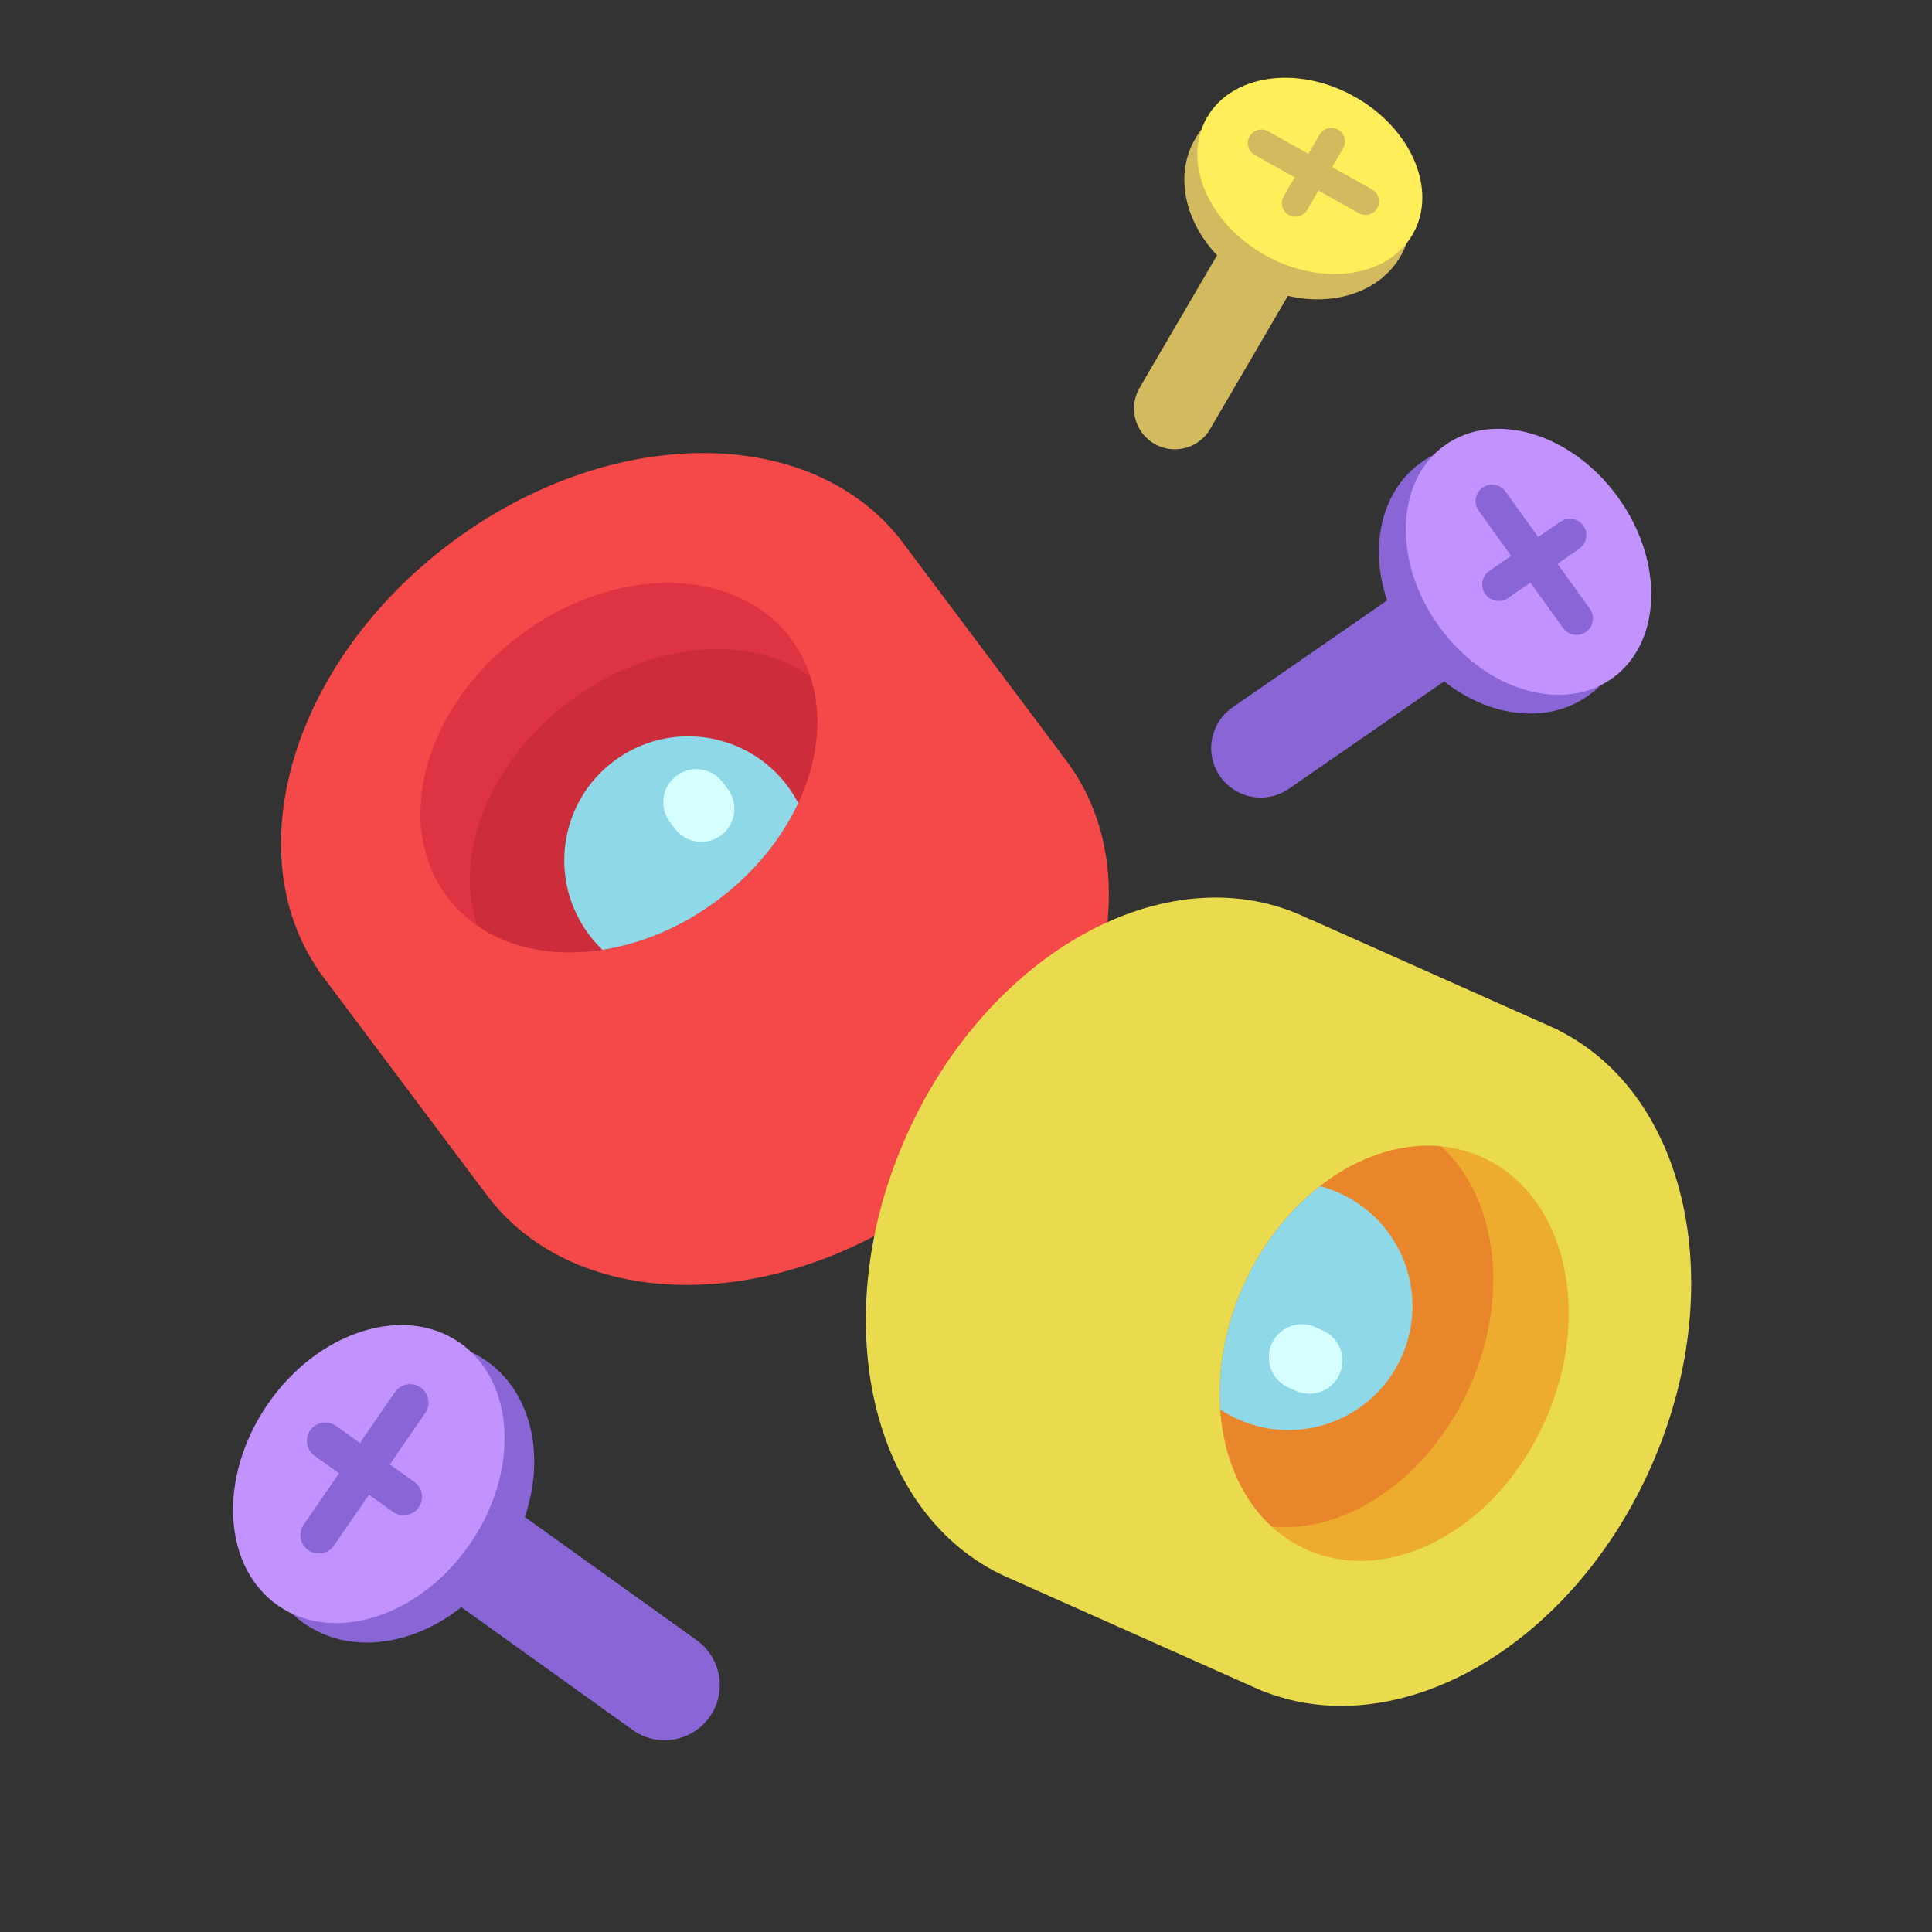 <?xml version="1.0"?>
<svg xmlns="http://www.w3.org/2000/svg" viewBox="0 0 112 112" fill="none">
<rect x="0" y="0" width="112" height="112" fill="#333333" stroke="none"/>
<path d="M38.528 97.684L23.542 86.942" stroke="#8965D6" stroke-width="6.393" stroke-linecap="round"/>
<ellipse cx="22.912" cy="86.5" rx="7.428" ry="9.263" transform="rotate(-145.603 22.912 86.5)" fill="#8965D6"/>
<ellipse cx="21.381" cy="85.454" rx="7.125" ry="9.263" transform="rotate(-145.603 21.381 85.454)" fill="#C292FF"/>
<path d="M18.481 88.993L23.775 81.308" stroke="#8965D6" stroke-width="2.131" stroke-linecap="round"/>
<path d="M23.401 86.776L18.858 83.529" stroke="#8965D6" stroke-width="2.131" stroke-linecap="round"/>
<path d="M52.241 66.33C49.226 68.591 44.949 67.98 42.688 64.965C40.428 61.95 41.039 57.673 44.054 55.412C47.069 53.152 51.345 53.763 53.606 56.778C55.867 59.793 55.256 64.069 52.241 66.33Z" fill="#8ED8E7"/>
<path fill-rule="evenodd" clip-rule="evenodd" d="M61.484 43.671L61.493 43.664L52.467 31.626C52.432 31.579 52.397 31.531 52.361 31.484C52.326 31.436 52.29 31.389 52.254 31.343L52.047 31.066L52.039 31.072C46.673 24.529 35.208 24.665 26.118 31.482C17.028 38.298 13.686 49.265 18.464 56.249L18.454 56.257L27.9 68.854L27.909 68.848C28.007 68.99 28.108 69.132 28.213 69.271C33.43 76.229 45.179 76.23 54.456 69.273C63.732 62.317 67.023 51.038 61.806 44.081C61.701 43.941 61.594 43.805 61.484 43.671Z" fill="#F54949"/>
<path d="M41.629 52.166C36.124 56.294 29.088 56.207 25.913 51.973C22.737 47.738 24.626 40.959 30.13 36.831C35.635 32.704 42.672 32.79 45.847 37.025C49.022 41.259 47.134 48.038 41.629 52.166Z" fill="#DE3342"/>
<path fill-rule="evenodd" clip-rule="evenodd" d="M46.955 39.174C48.334 43.312 46.264 48.687 41.617 52.172C36.975 55.652 31.245 56.137 27.659 53.665C26.279 49.528 28.349 44.153 32.997 40.668C37.638 37.187 43.368 36.703 46.955 39.174Z" fill="#CD2D3B"/>
<path fill-rule="evenodd" clip-rule="evenodd" d="M34.922 55.062C37.179 54.715 39.516 53.751 41.626 52.168C43.733 50.589 45.309 48.621 46.276 46.557C46.097 46.214 45.888 45.882 45.649 45.562C43.267 42.386 38.762 41.743 35.587 44.124C32.411 46.505 31.767 51.011 34.148 54.186C34.386 54.504 34.645 54.796 34.922 55.062Z" fill="#8ED8E7"/>
<path d="M39.218 44.972C40.065 44.337 41.266 44.508 41.901 45.355L42.189 45.739C42.824 46.585 42.652 47.787 41.805 48.422C40.958 49.057 39.757 48.885 39.122 48.038L38.834 47.655C38.199 46.808 38.371 45.607 39.218 44.972Z" fill="#D6FFFF"/>
<path d="M55.89 67.337C57.425 63.895 61.459 62.349 64.901 63.884C68.342 65.419 69.888 69.453 68.353 72.895C66.818 76.337 62.784 77.882 59.342 76.347C55.901 74.812 54.355 70.778 55.89 67.337Z" fill="#8ED8E7"/>
<path fill-rule="evenodd" clip-rule="evenodd" d="M75.477 53.081C67.535 49.539 57.268 55.252 52.545 65.842C47.822 76.431 50.432 87.887 58.374 91.429C58.535 91.501 58.697 91.569 58.86 91.633L58.856 91.642L72.575 97.76C72.635 97.788 72.695 97.816 72.756 97.843C72.816 97.87 72.877 97.896 72.938 97.922L73.237 98.055L73.241 98.046C81.111 101.152 91.061 95.458 95.688 85.082C100.315 74.707 97.903 63.5 90.334 59.72L90.34 59.708L75.959 53.294L75.954 53.306C75.797 53.228 75.638 53.153 75.477 53.081Z" fill="#EADA4E"/>
<path d="M72.071 74.55C74.874 68.266 81.064 64.92 85.898 67.076C90.732 69.231 92.379 76.073 89.576 82.357C86.773 88.641 80.583 91.987 75.749 89.831C70.915 87.676 69.269 80.834 72.071 74.55Z" fill="#EDAC2E"/>
<path fill-rule="evenodd" clip-rule="evenodd" d="M73.723 88.496C70.509 85.55 69.706 79.85 72.071 74.547C74.435 69.246 79.209 66.036 83.546 66.454C86.76 69.4 87.564 75.101 85.198 80.404C82.835 85.704 78.06 88.915 73.723 88.496Z" fill="#E9862C"/>
<path fill-rule="evenodd" clip-rule="evenodd" d="M76.522 68.762C74.719 70.163 73.147 72.141 72.072 74.55C71 76.955 70.579 79.442 70.739 81.717C71.061 81.928 71.404 82.117 71.768 82.279C75.393 83.896 79.643 82.268 81.26 78.642C82.876 75.017 81.248 70.767 77.623 69.15C77.261 68.989 76.893 68.86 76.522 68.762Z" fill="#8ED8E7"/>
<path d="M77.658 79.663C77.227 80.629 76.093 81.064 75.126 80.632L74.689 80.437C73.722 80.006 73.288 78.873 73.719 77.906C74.15 76.939 75.284 76.505 76.25 76.936L76.688 77.132C77.655 77.563 78.089 78.696 77.658 79.663Z" fill="#D6FFFF"/>
<path d="M73.084 43.367L86.697 33.95" stroke="#8965D6" stroke-width="5.74" stroke-linecap="round"/>
<ellipse cx="87.235" cy="33.566" rx="6.704" ry="8.316" transform="rotate(-35.907 87.235 33.566)" fill="#8965D6"/>
<ellipse cx="88.61" cy="32.569" rx="6.397" ry="8.316" transform="rotate(-35.907 88.61 32.569)" fill="#C292FF"/>
<path d="M86.496 29.049L91.39 35.85" stroke="#8965D6" stroke-width="1.913" stroke-linecap="round"/>
<path d="M86.883 33.881L91.003 31.024" stroke="#8965D6" stroke-width="1.913" stroke-linecap="round"/>
<path d="M68.107 23.68L74.993 11.892" stroke="#D3BA5F" stroke-width="4.734" stroke-linecap="round"/>
<ellipse cx="75.235" cy="11.456" rx="5.567" ry="6.858" transform="rotate(-60.943 75.235 11.456)" fill="#D3BA5F"/>
<ellipse cx="75.933" cy="10.197" rx="5.276" ry="6.858" transform="rotate(-60.943 75.933 10.197)" fill="#FFEE59"/>
<path d="M73.126 8.297L79.157 11.671" stroke="#D3BA5F" stroke-width="1.578" stroke-linecap="round"/>
<path d="M75.099 11.774L77.18 8.201" stroke="#D3BA5F" stroke-width="1.578" stroke-linecap="round"/>
</svg>
